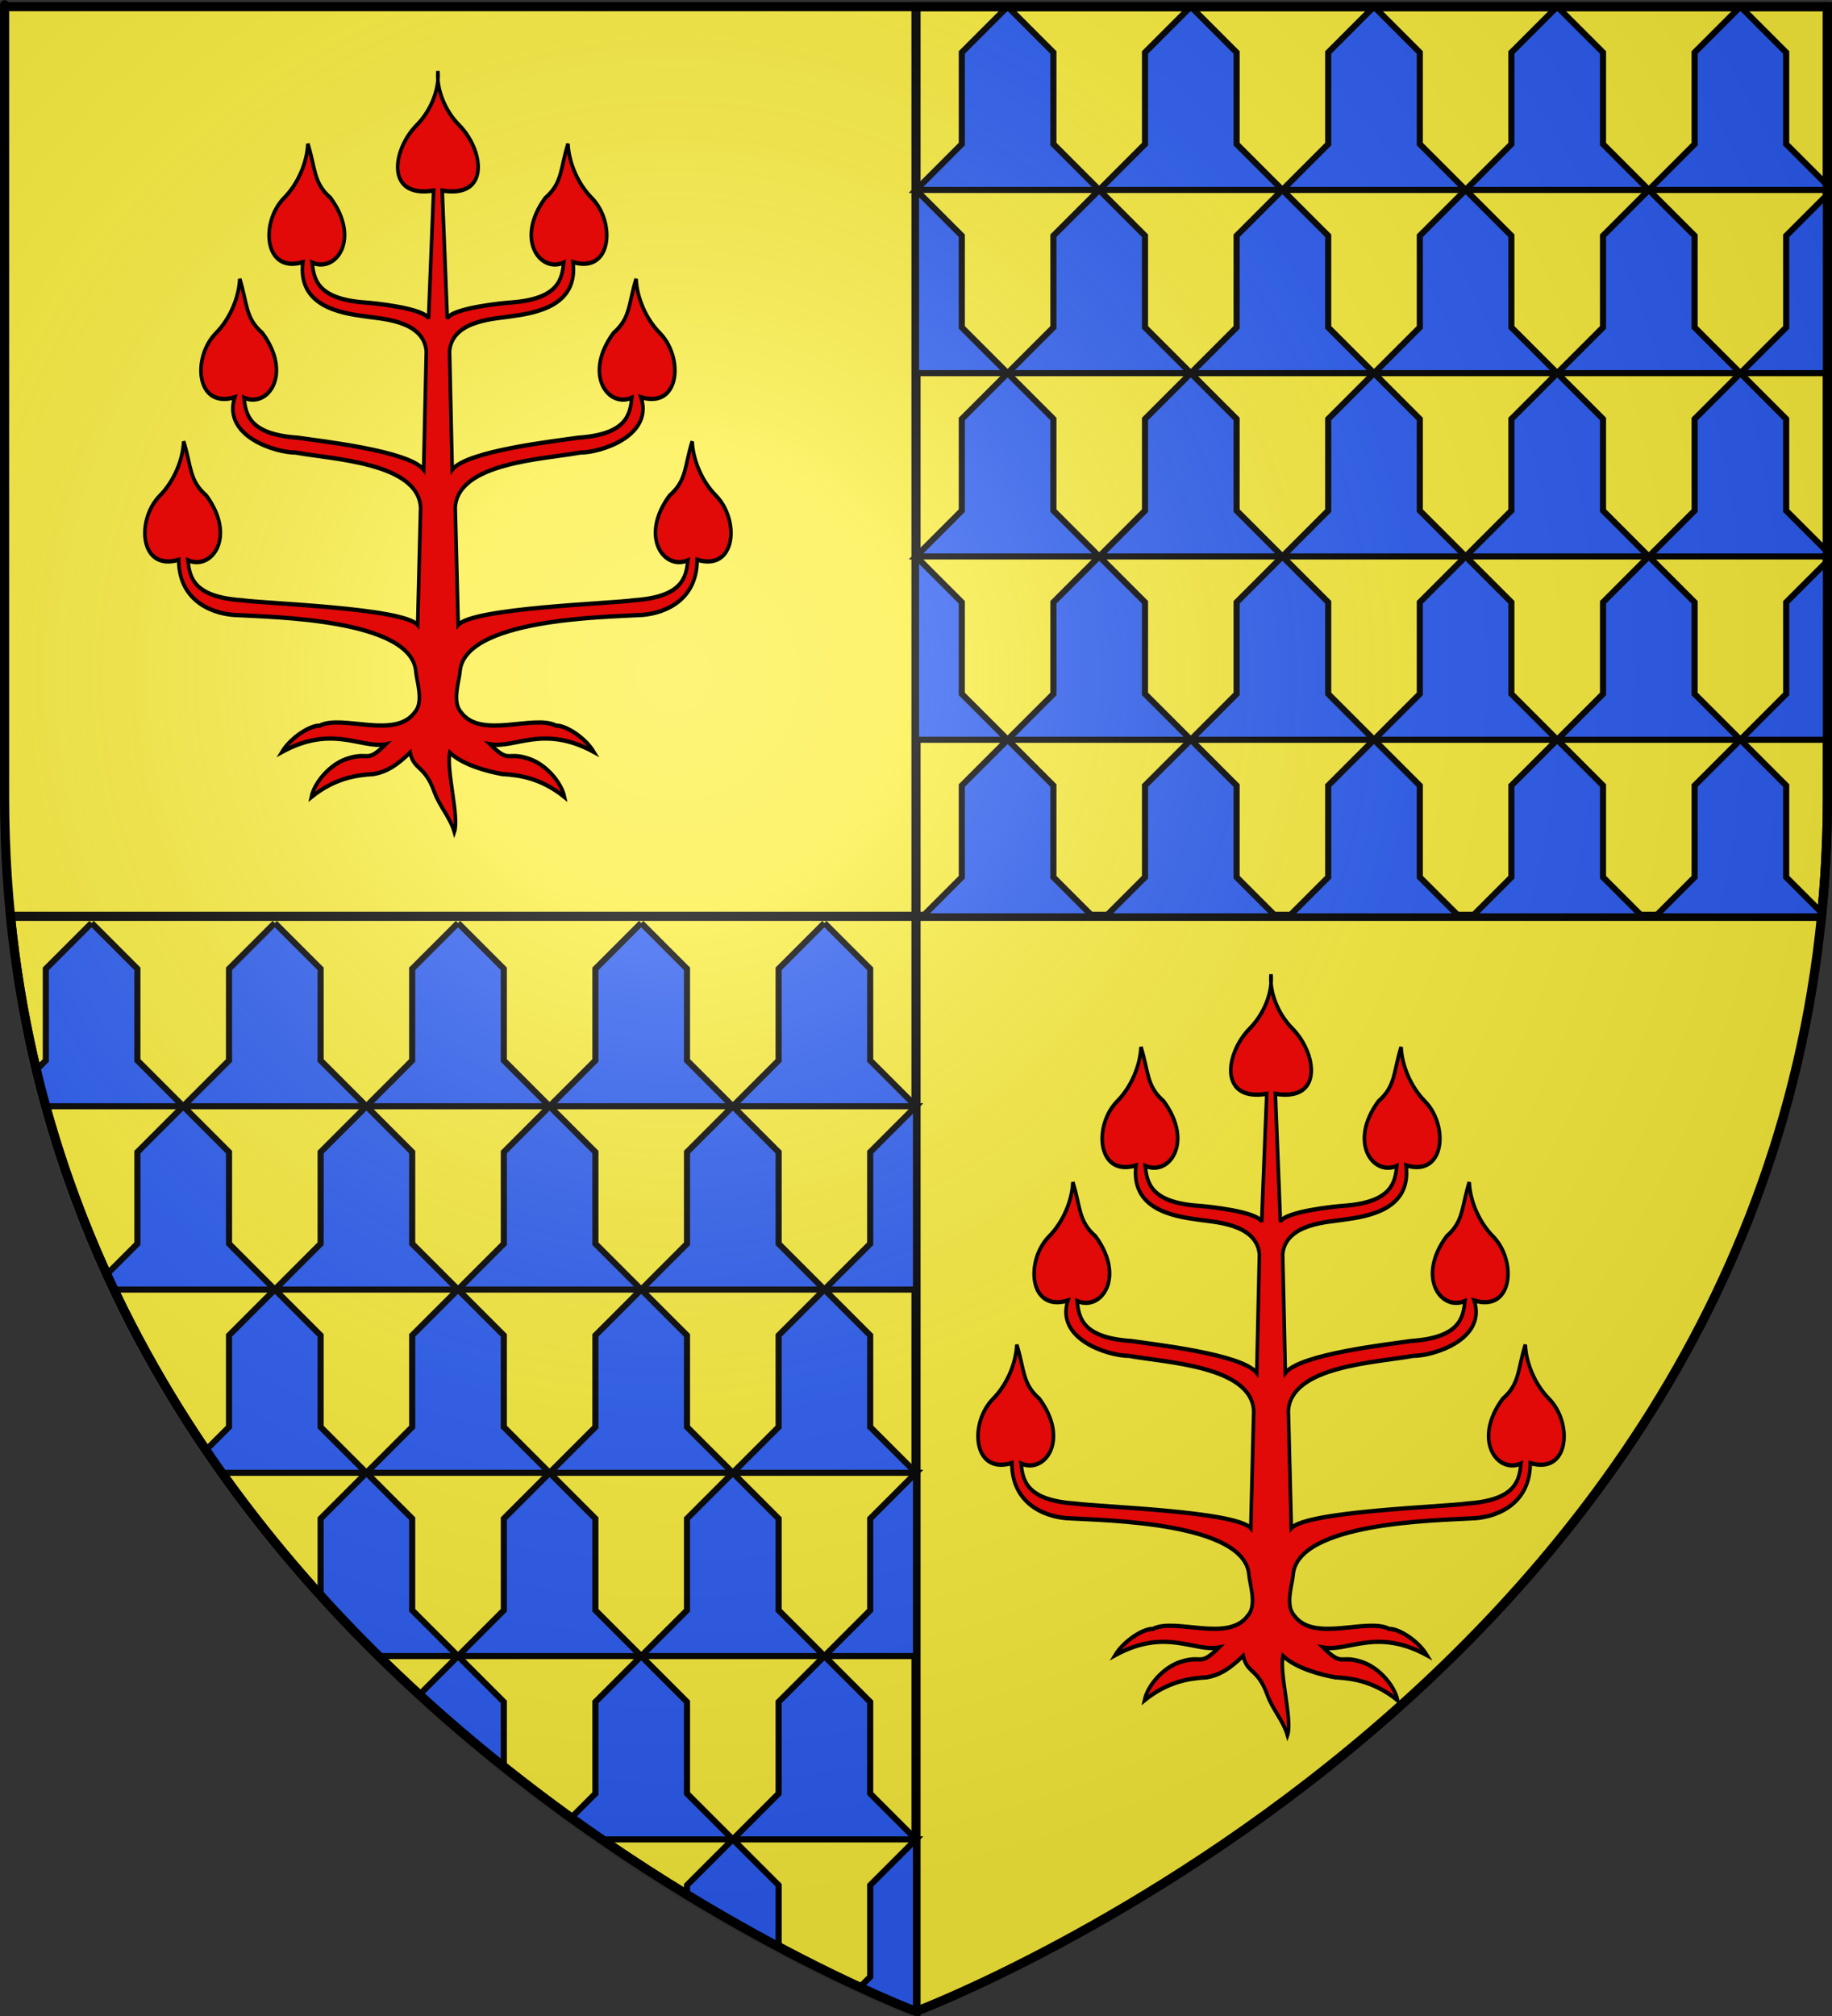 <?xml version="1.0" encoding="UTF-8" standalone="no"?>
<!-- Created with Inkscape (http://www.inkscape.org/) -->
<svg
   xmlns:dc="http://purl.org/dc/elements/1.1/"
   xmlns:cc="http://creativecommons.org/ns#"
   xmlns:rdf="http://www.w3.org/1999/02/22-rdf-syntax-ns#"
   xmlns:svg="http://www.w3.org/2000/svg"
   xmlns="http://www.w3.org/2000/svg"
   xmlns:xlink="http://www.w3.org/1999/xlink"
   xmlns:sodipodi="http://sodipodi.sourceforge.net/DTD/sodipodi-0.dtd"
   xmlns:inkscape="http://www.inkscape.org/namespaces/inkscape"
   version="1.0"
   width="600"
   height="660"
   id="svg2"
   style="display:inline"
   sodipodi:version="0.32"
   inkscape:version="0.46"
   sodipodi:docname="Blason Rimboval.svg"
   inkscape:output_extension="org.inkscape.output.svg.inkscape">
  <rect width="100%" height="100%" fill="#333333" stroke="none"/>
  <sodipodi:namedview
     inkscape:window-height="667"
     inkscape:window-width="640"
     inkscape:pageshadow="2"
     inkscape:pageopacity="0.0"
     guidetolerance="10.0"
     gridtolerance="10.0"
     objecttolerance="10.0"
     borderopacity="1.0"
     bordercolor="#666666"
     pagecolor="#ffffff"
     id="base"
     showgrid="false"
     inkscape:zoom="0.7"
     inkscape:cx="290.2161"
     inkscape:cy="330"
     inkscape:window-x="88"
     inkscape:window-y="293"
     inkscape:current-layer="svg2" />
  <desc
     id="desc4">Blason Vide 3D</desc>
  <defs
     id="defs6">
    <inkscape:perspective
       sodipodi:type="inkscape:persp3d"
       inkscape:vp_x="0 : 330 : 1"
       inkscape:vp_y="0 : 1000 : 0"
       inkscape:vp_z="600 : 330 : 1"
       inkscape:persp3d-origin="300 : 220 : 1"
       id="perspective106" />
    <linearGradient
       id="linearGradient2893">
      <stop
         id="stop2895"
         style="stop-color:#ffffff;stop-opacity:0.314"
         offset="0" />
      <stop
         id="stop2897"
         style="stop-color:#ffffff;stop-opacity:0.251"
         offset="0.19" />
      <stop
         id="stop2901"
         style="stop-color:#6b6b6b;stop-opacity:0.125"
         offset="0.6" />
      <stop
         id="stop2899"
         style="stop-color:#000000;stop-opacity:0.125"
         offset="1" />
    </linearGradient>
    <radialGradient
       cx="221.445"
       cy="226.331"
       r="300"
       fx="221.445"
       fy="226.331"
       id="radialGradient3163"
       xlink:href="#linearGradient2893"
       gradientUnits="userSpaceOnUse"
       gradientTransform="matrix(1.353,0,0,1.349,565.228,-95.747)" />
    <linearGradient
       id="linearGradient2606">
      <stop
         style="stop-color:white;stop-opacity:0.314;"
         offset="0"
         id="stop2608" />
      <stop
         id="stop2610"
         offset="0.19"
         style="stop-color:white;stop-opacity:0.251;" />
      <stop
         style="stop-color:#6b6b6b;stop-opacity:0.125;"
         offset="0.6"
         id="stop2612" />
      <stop
         style="stop-color:black;stop-opacity:0.125;"
         offset="1"
         id="stop2614" />
    </linearGradient>
    <linearGradient
       id="linearGradient2616">
      <stop
         id="stop2618"
         offset="0"
         style="stop-color:white;stop-opacity:1;" />
      <stop
         style="stop-color:white;stop-opacity:1;"
         offset="0.229"
         id="stop2620" />
      <stop
         id="stop2622"
         offset="1"
         style="stop-color:black;stop-opacity:1;" />
    </linearGradient>
    <linearGradient
       id="linearGradient2624">
      <stop
         id="stop2626"
         offset="0"
         style="stop-color:#fd0000;stop-opacity:1;" />
      <stop
         style="stop-color:#e77275;stop-opacity:0.659;"
         offset="0.5"
         id="stop2628" />
      <stop
         style="stop-color:black;stop-opacity:0.323;"
         offset="1"
         id="stop2630" />
    </linearGradient>
    <radialGradient
       inkscape:collect="always"
       xlink:href="#linearGradient2955"
       id="radialGradient2632"
       cx="225.524"
       cy="218.901"
       fx="225.524"
       fy="218.901"
       r="300"
       gradientTransform="matrix(-4.167939e-4,2.183,-1.884,-3.599562e-4,615.597,-289.121)"
       gradientUnits="userSpaceOnUse" />
    <polygon
       id="polygon2634"
       transform="scale(53,53)"
       points="0,-1 0.588,0.809 -0.951,-0.309 0.951,-0.309 -0.588,0.809 0,-1 " />
    <clipPath
       id="clipPath2636">
      <path
         d="M 0,-200 L 0,600 L 300,600 L 300,-200 L 0,-200 z "
         id="path2638" />
    </clipPath>
    <radialGradient
       inkscape:collect="always"
       xlink:href="#linearGradient2955"
       id="radialGradient2640"
       gradientUnits="userSpaceOnUse"
       gradientTransform="matrix(-4.167939e-4,2.183,-1.884,-3.599562e-4,615.597,-289.121)"
       cx="225.524"
       cy="218.901"
       fx="225.524"
       fy="218.901"
       r="300" />
    <radialGradient
       inkscape:collect="always"
       xlink:href="#linearGradient2955"
       id="radialGradient2642"
       gradientUnits="userSpaceOnUse"
       gradientTransform="matrix(0,1.749,-1.593,-1.049767e-7,551.788,-191.29)"
       cx="225.524"
       cy="218.901"
       fx="225.524"
       fy="218.901"
       r="300" />
    <radialGradient
       inkscape:collect="always"
       xlink:href="#linearGradient2955"
       id="radialGradient2644"
       gradientUnits="userSpaceOnUse"
       gradientTransform="matrix(0,1.386,-1.323,-5.741131e-8,-158.082,-109.541)"
       cx="225.524"
       cy="218.901"
       fx="225.524"
       fy="218.901"
       r="300" />
    <radialGradient
       inkscape:collect="always"
       xlink:href="#linearGradient2893"
       id="radialGradient2646"
       gradientUnits="userSpaceOnUse"
       gradientTransform="matrix(1.353,0,0,1.349,-77.629,-85.747)"
       cx="221.445"
       cy="226.331"
       fx="221.445"
       fy="226.331"
       r="300" />
    <linearGradient
       id="linearGradient3521">
      <stop
         style="stop-color:white;stop-opacity:0.314;"
         offset="0"
         id="stop3523" />
      <stop
         id="stop3525"
         offset="0.19"
         style="stop-color:white;stop-opacity:0.251;" />
      <stop
         style="stop-color:#6b6b6b;stop-opacity:0.125;"
         offset="0.6"
         id="stop3527" />
      <stop
         style="stop-color:black;stop-opacity:0.125;"
         offset="1"
         id="stop3529" />
    </linearGradient>
    <linearGradient
       id="linearGradient3531">
      <stop
         id="stop3533"
         offset="0"
         style="stop-color:white;stop-opacity:1;" />
      <stop
         style="stop-color:white;stop-opacity:1;"
         offset="0.229"
         id="stop3535" />
      <stop
         id="stop3537"
         offset="1"
         style="stop-color:black;stop-opacity:1;" />
    </linearGradient>
    <linearGradient
       id="linearGradient3539">
      <stop
         id="stop3541"
         offset="0"
         style="stop-color:#fd0000;stop-opacity:1;" />
      <stop
         style="stop-color:#e77275;stop-opacity:0.659;"
         offset="0.5"
         id="stop3543" />
      <stop
         style="stop-color:black;stop-opacity:0.323;"
         offset="1"
         id="stop3545" />
    </linearGradient>
    <radialGradient
       inkscape:collect="always"
       xlink:href="#linearGradient2955"
       id="radialGradient3547"
       cx="225.524"
       cy="218.901"
       fx="225.524"
       fy="218.901"
       r="300"
       gradientTransform="matrix(-4.167939e-4,2.183,-1.884,-3.599562e-4,615.597,-289.121)"
       gradientUnits="userSpaceOnUse" />
    <polygon
       id="polygon3549"
       transform="scale(53,53)"
       points="0,-1 0.588,0.809 -0.951,-0.309 0.951,-0.309 -0.588,0.809 0,-1 " />
    <clipPath
       id="clipPath3551">
      <path
         d="M 0,-200 L 0,600 L 300,600 L 300,-200 L 0,-200 z "
         id="path3553" />
    </clipPath>
    <radialGradient
       inkscape:collect="always"
       xlink:href="#linearGradient2955"
       id="radialGradient3555"
       gradientUnits="userSpaceOnUse"
       gradientTransform="matrix(-4.167939e-4,2.183,-1.884,-3.599562e-4,615.597,-289.121)"
       cx="225.524"
       cy="218.901"
       fx="225.524"
       fy="218.901"
       r="300" />
    <radialGradient
       inkscape:collect="always"
       xlink:href="#linearGradient2955"
       id="radialGradient3557"
       gradientUnits="userSpaceOnUse"
       gradientTransform="matrix(0,1.749,-1.593,-1.049767e-7,551.788,-191.29)"
       cx="225.524"
       cy="218.901"
       fx="225.524"
       fy="218.901"
       r="300" />
    <radialGradient
       inkscape:collect="always"
       xlink:href="#linearGradient2955"
       id="radialGradient3559"
       gradientUnits="userSpaceOnUse"
       gradientTransform="matrix(0,1.386,-1.323,-5.741131e-8,-158.082,-109.541)"
       cx="225.524"
       cy="218.901"
       fx="225.524"
       fy="218.901"
       r="300" />
    <radialGradient
       inkscape:collect="always"
       xlink:href="#linearGradient2893"
       id="radialGradient3561"
       gradientUnits="userSpaceOnUse"
       gradientTransform="matrix(1.353,0,0,1.349,-77.629,-85.747)"
       cx="221.445"
       cy="226.331"
       fx="221.445"
       fy="226.331"
       r="300" />
    <linearGradient
       id="linearGradient8814">
      <stop
         id="stop8816"
         offset="0"
         style="stop-color:white;stop-opacity:0.314" />
      <stop
         id="stop8818"
         offset="0.19"
         style="stop-color:white;stop-opacity:0.251" />
      <stop
         id="stop8820"
         offset="0.6"
         style="stop-color:#6b6b6b;stop-opacity:0.125" />
      <stop
         id="stop8822"
         offset="1"
         style="stop-color:black;stop-opacity:0.125" />
    </linearGradient>
    <linearGradient
       id="linearGradient8806">
      <stop
         id="stop8808"
         offset="0"
         style="stop-color:white;stop-opacity:1" />
      <stop
         id="stop8810"
         offset="0.229"
         style="stop-color:white;stop-opacity:1" />
      <stop
         id="stop8812"
         offset="1"
         style="stop-color:black;stop-opacity:1" />
    </linearGradient>
    <linearGradient
       id="linearGradient8798">
      <stop
         id="stop8800"
         offset="0"
         style="stop-color:#fd0000;stop-opacity:1" />
      <stop
         id="stop8802"
         offset="0.5"
         style="stop-color:#e77275;stop-opacity:0.659" />
      <stop
         id="stop8804"
         offset="1"
         style="stop-color:black;stop-opacity:0.323" />
    </linearGradient>
    <radialGradient
       gradientTransform="matrix(-4.167939e-4,2.183,-1.884,-3.599562e-4,615.597,-289.121)"
       gradientUnits="userSpaceOnUse"
       xlink:href="#linearGradient2955"
       id="radialGradient8796"
       fy="218.901"
       fx="225.524"
       r="300"
       cy="218.901"
       cx="225.524" />
    <polygon
       id="polygon8794"
       transform="scale(53,53)"
       points="0,-1 0.588,0.809 -0.951,-0.309 0.951,-0.309 -0.588,0.809 0,-1 " />
    <clipPath
       id="clipPath8790">
      <path
         id="path8792"
         d="M 0,-200 L 0,600 L 300,600 L 300,-200 L 0,-200 z " />
    </clipPath>
    <radialGradient
       gradientTransform="matrix(-4.167939e-4,2.183,-1.884,-3.599562e-4,615.597,-289.121)"
       gradientUnits="userSpaceOnUse"
       xlink:href="#linearGradient2955"
       id="radialGradient8788"
       fy="218.901"
       fx="225.524"
       r="300"
       cy="218.901"
       cx="225.524" />
    <radialGradient
       gradientTransform="matrix(0,1.749,-1.593,-1.049767e-7,551.788,-191.29)"
       gradientUnits="userSpaceOnUse"
       xlink:href="#linearGradient2955"
       id="radialGradient8786"
       fy="218.901"
       fx="225.524"
       r="300"
       cy="218.901"
       cx="225.524" />
    <radialGradient
       gradientTransform="matrix(0,1.386,-1.323,-5.741131e-8,-158.082,-109.541)"
       gradientUnits="userSpaceOnUse"
       xlink:href="#linearGradient2955"
       id="radialGradient8784"
       fy="218.901"
       fx="225.524"
       r="300"
       cy="218.901"
       cx="225.524" />
    <radialGradient
       gradientTransform="matrix(1.353,0,0,1.349,-77.629,-85.747)"
       gradientUnits="userSpaceOnUse"
       xlink:href="#linearGradient2893"
       id="radialGradient8782"
       fy="226.331"
       fx="221.445"
       r="300"
       cy="226.331"
       cx="221.445" />
    <radialGradient
       r="300"
       fy="226.331"
       fx="221.445"
       cy="226.331"
       cx="221.445"
       gradientTransform="matrix(1.353,0,0,1.349,-77.629,-85.747)"
       gradientUnits="userSpaceOnUse"
       id="radialGradient2738"
       xlink:href="#linearGradient2893"
       inkscape:collect="always" />
    <radialGradient
       r="300"
       fy="218.901"
       fx="225.524"
       cy="218.901"
       cx="225.524"
       gradientTransform="matrix(0,1.386,-1.323,-5.741131e-8,-158.082,-109.541)"
       gradientUnits="userSpaceOnUse"
       id="radialGradient2871"
       xlink:href="#linearGradient2955"
       inkscape:collect="always" />
    <radialGradient
       r="300"
       fy="218.901"
       fx="225.524"
       cy="218.901"
       cx="225.524"
       gradientTransform="matrix(0,1.749,-1.593,-1.049767e-7,551.788,-191.29)"
       gradientUnits="userSpaceOnUse"
       id="radialGradient2865"
       xlink:href="#linearGradient2955"
       inkscape:collect="always" />
    <radialGradient
       r="300"
       fy="218.901"
       fx="225.524"
       cy="218.901"
       cx="225.524"
       gradientTransform="matrix(-4.167939e-4,2.183,-1.884,-3.599562e-4,615.597,-289.121)"
       gradientUnits="userSpaceOnUse"
       id="radialGradient1911"
       xlink:href="#linearGradient2955"
       inkscape:collect="always" />
    <clipPath
       id="clip">
      <path
         id="path10"
         d="M 0,-200 L 0,600 L 300,600 L 300,-200 L 0,-200 z " />
    </clipPath>
    <polygon
       points="0,-1 0.588,0.809 -0.951,-0.309 0.951,-0.309 -0.588,0.809 0,-1 "
       transform="scale(53,53)"
       id="star" />
    <radialGradient
       gradientUnits="userSpaceOnUse"
       gradientTransform="matrix(-4.167939e-4,2.183,-1.884,-3.599562e-4,615.597,-289.121)"
       r="300"
       fy="218.901"
       fx="225.524"
       cy="218.901"
       cx="225.524"
       id="radialGradient2961"
       xlink:href="#linearGradient2955"
       inkscape:collect="always" />
    <linearGradient
       id="linearGradient2955">
      <stop
         style="stop-color:#fd0000;stop-opacity:1;"
         offset="0"
         id="stop2867" />
      <stop
         id="stop2873"
         offset="0.5"
         style="stop-color:#e77275;stop-opacity:0.659;" />
      <stop
         id="stop2959"
         offset="1"
         style="stop-color:black;stop-opacity:0.323;" />
    </linearGradient>
    <linearGradient
       id="linearGradient2885">
      <stop
         style="stop-color:white;stop-opacity:1;"
         offset="0"
         id="stop2887" />
      <stop
         id="stop2891"
         offset="0.229"
         style="stop-color:white;stop-opacity:1;" />
      <stop
         style="stop-color:black;stop-opacity:1;"
         offset="1"
         id="stop2889" />
    </linearGradient>
    <linearGradient
       id="linearGradient2713">
      <stop
         id="stop2715"
         offset="0"
         style="stop-color:white;stop-opacity:0.314;" />
      <stop
         style="stop-color:white;stop-opacity:0.251;"
         offset="0.19"
         id="stop2717" />
      <stop
         id="stop2719"
         offset="0.6"
         style="stop-color:#6b6b6b;stop-opacity:0.125;" />
      <stop
         id="stop2721"
         offset="1"
         style="stop-color:black;stop-opacity:0.125;" />
    </linearGradient>
    <inkscape:perspective
       id="perspective93"
       inkscape:persp3d-origin="300 : 220 : 1"
       inkscape:vp_z="600 : 330 : 1"
       inkscape:vp_y="0 : 1000 : 0"
       inkscape:vp_x="0 : 330 : 1"
       sodipodi:type="inkscape:persp3d" />
  </defs>
  <g
     id="layer3"
     style="display:inline">
    <path
       d="M 300,658.5 C 300,658.5 598.5,546.18 598.5,260.728 C 598.5,-24.723 598.5,2.176 598.5,2.176 L 1.5,2.176 L 1.5,260.728 C 1.5,546.18 300,658.5 300,658.5 z"
       id="path2855"
       style="fill:#fcef3c;fill-opacity:1;fill-rule:evenodd;stroke:none;stroke-width:1px;stroke-linecap:butt;stroke-linejoin:miter;stroke-opacity:1" />
  </g>
  <g
     id="layer96"
     style="display:inline">
    <g
       id="layer88"
       style="display:inline">
      <path
         d="M 300.003,299.994 L 300.003,658.5 L 300.003,658.5 C 300.003,658.5 29.004,556.542 3.433,299.994 L 300.003,299.994 M 598.497,2.175 L 300.003,2.175 L 300.003,299.994 L 596.565,299.994 C 597.832,287.291 598.498,274.195 598.498,260.727 L 598.498,2.175"
         id="écartelé"
         style="fill:#fcef3c;fill-opacity:1;stroke:#000000;stroke-width:3" />
    </g>
    <g
       id="layer135">
      <g
         transform="translate(-8,112.995)"
         id="g3483"
         style="stroke:#000000;stroke-width:2;stroke-miterlimit:4;stroke-dasharray:none;stroke-opacity:1">
        <path
           d="M 398.004,9.176 L 457.998,9.176 L 443.004,24.179 L 443.004,54.176 L 428.001,69.179 L 412.998,54.176 L 412.998,24.179 L 398.004,9.176 M 457.998,9.176 L 518.001,9.176 L 502.998,24.179 L 502.998,54.176 L 488.004,69.179 L 473.001,54.176 L 473.001,24.179 L 457.998,9.176 M 518.001,9.176 L 578.004,9.176 L 563.001,24.179 L 563.001,54.176 L 547.998,69.179 L 533.004,54.176 L 533.004,24.179 L 518.001,9.176 M 338.001,-110.821 L 338.001,-110.821 L 322.998,-95.818 L 322.998,-65.821 L 308.004,-50.818 L 367.998,-50.818 L 353.004,-35.824 L 353.004,-5.818 L 338.001,9.176 L 322.998,-5.818 L 322.998,-35.824 L 308.004,-50.818 L 308.004,9.176 L 338.001,9.176 L 322.998,24.179 L 322.998,54.176 L 308.004,69.179 L 367.998,69.179 L 353.004,84.182 L 353.004,114.179 L 338.001,129.182 L 322.998,114.179 L 322.998,84.182 L 308.004,69.179 L 308.004,129.182 L 338.001,129.182 L 322.998,144.176 L 322.998,174.182 L 310.182,186.998 L 365.821,186.998 L 353.005,174.182 L 353.005,144.176 L 338.002,129.182 L 398.005,129.182 L 383.002,144.176 L 383.002,174.182 L 370.177,186.998 L 425.824,186.998 L 412.999,174.182 L 412.999,144.176 L 398.005,129.182 L 383.002,114.179 L 383.002,84.182 L 367.999,69.179 L 353.005,54.176 L 353.005,24.179 L 338.001,9.176 L 398.004,9.176 L 383.001,24.179 L 383.001,54.176 L 367.998,69.179 L 428.001,69.179 L 412.998,84.182 L 412.998,114.179 L 398.004,129.182 L 457.998,129.182 L 443.004,144.176 L 443.004,174.182 L 430.179,186.998 L 485.826,186.998 L 473.001,174.182 L 473.001,144.176 L 457.998,129.182 L 443.004,114.179 L 443.004,84.182 L 428.001,69.179 L 488.004,69.179 L 473.001,84.182 L 473.001,114.179 L 457.998,129.182 L 518.001,129.182 L 502.998,144.176 L 502.998,174.182 L 490.182,186.998 L 545.821,186.998 L 533.005,174.182 L 533.005,144.176 L 518.002,129.182 L 502.999,114.179 L 502.999,84.182 L 488.005,69.179 L 547.999,69.179 L 533.005,84.182 L 533.005,114.179 L 518.002,129.182 L 578.005,129.182 L 563.002,144.176 L 563.002,174.182 L 550.177,186.998 L 604.564,186.998 C 604.589,186.741 604.614,186.48 604.641,186.221 C 604.653,186.097 604.665,185.974 604.677,185.851 L 592.999,174.183 L 592.999,144.177 L 578.005,129.183 L 606.499,129.183 L 606.499,70.683 L 592.999,84.183 L 592.999,114.18 L 578.005,129.183 L 563.002,114.18 L 563.002,84.182 L 547.999,69.179 L 606.499,69.179 L 606.499,67.676 L 592.999,54.176 L 592.999,24.179 L 578.004,9.176 L 606.498,9.176 L 606.498,-49.315 L 592.998,-35.824 L 592.998,-5.818 L 578.004,9.176 L 563.001,-5.818 L 563.001,-35.824 L 547.998,-50.818 L 533.004,-35.824 L 533.004,-5.818 L 518.001,9.176 L 502.998,-5.818 L 502.998,-35.824 L 488.004,-50.818 L 473.001,-35.824 L 473.001,-5.818 L 457.998,9.176 L 443.004,-5.818 L 443.004,-35.824 L 428.001,-50.818 L 412.998,-35.824 L 412.998,-5.818 L 398.004,9.176 L 383.001,-5.818 L 383.001,-35.824 L 367.998,-50.818 L 353.004,-65.821 L 353.004,-95.818 L 338.001,-110.821 M 398.004,-110.821 L 398.004,-110.821 L 383.001,-95.818 L 383.001,-65.821 L 367.998,-50.818 L 428.001,-50.818 L 412.998,-65.821 L 412.998,-95.818 L 398.004,-110.821 M 457.998,-110.821 L 457.998,-110.821 L 443.004,-95.818 L 443.004,-65.821 L 428.001,-50.818 L 488.004,-50.818 L 473.001,-65.821 L 473.001,-95.818 L 457.998,-110.821 M 518.001,-110.821 L 518.001,-110.821 L 502.998,-95.818 L 502.998,-65.821 L 488.004,-50.818 L 547.998,-50.818 L 533.004,-65.821 L 533.004,-95.818 L 518.001,-110.821 M 578.004,-110.821 L 578.004,-110.821 L 563.001,-95.818 L 563.001,-65.821 L 547.998,-50.818 L 606.498,-50.818 L 606.498,-52.321 L 592.998,-65.821 L 592.998,-95.818 L 578.004,-110.821"
           id="en_II_4_"
           style="fill:#2b5df2;stroke:#000000;stroke-width:2;stroke-miterlimit:4;stroke-dasharray:none;stroke-opacity:1" />
        <path
           d="M 52.638,323.816 C 52.764,324.049 52.872,324.256 52.998,324.5 L 52.998,324.176 L 52.638,323.816 M 218.004,429.179 L 277.998,429.179 L 263.004,444.182 L 263.004,474.179 L 248.001,489.182 L 232.998,474.179 L 232.998,444.182 L 218.004,429.179 M 97.998,309.182 L 158.001,309.182 L 142.998,324.176 L 142.998,354.182 L 128.004,369.176 L 113.001,354.182 L 113.001,324.176 L 97.998,309.182 M 218.004,309.182 L 277.998,309.182 L 263.004,324.176 L 263.004,354.182 L 248.001,369.176 L 232.998,384.179 L 232.998,414.176 L 218.004,429.179 L 203.001,414.176 L 203.001,384.179 L 187.998,369.176 L 173.004,354.182 L 173.004,324.176 L 158.001,309.182 L 218.004,309.182 L 203.001,324.176 L 203.001,354.182 L 187.998,369.176 L 248.001,369.176 L 232.998,354.182 L 232.998,324.176 L 218.004,309.182 M 38.004,189.176 L 23.001,204.179 L 23.001,234.176 L 19.914,237.273 C 20.298,238.87 20.699,240.489 21.1,242.082 C 21.267,242.738 21.437,243.401 21.608,244.055 C 21.656,244.236 21.705,244.416 21.751,244.599 C 21.765,244.647 21.777,244.697 21.789,244.745 C 21.856,245.001 21.924,245.262 21.992,245.516 C 22.02,245.62 22.048,245.725 22.075,245.829 C 22.082,245.857 22.089,245.883 22.097,245.912 C 22.119,245.995 22.142,246.079 22.165,246.164 L 22.201,246.29 C 22.284,246.605 22.368,246.921 22.452,247.237 C 22.555,247.618 22.66,248.008 22.765,248.389 C 22.766,248.393 22.767,248.397 22.768,248.401 C 22.779,248.443 22.785,248.463 22.796,248.505 C 22.858,248.73 22.921,248.954 22.984,249.179 L 68.002,249.179 L 52.999,264.182 L 52.999,294.179 L 42.99,304.188 C 43.755,305.862 44.529,307.527 45.312,309.182 L 97.998,309.182 L 83.004,324.176 L 83.004,354.182 L 75.453,361.724 C 77.163,364.245 78.891,366.719 80.637,369.176 L 128.004,369.176 L 113.001,384.179 L 113.001,409.334 C 119.247,416.228 125.61,422.852 132.045,429.179 L 158.001,429.179 L 145.357,441.824 C 146.663,443.019 147.96,444.194 149.269,445.367 L 149.452,445.524 C 149.528,445.594 149.604,445.666 149.681,445.735 C 149.724,445.774 149.786,445.829 149.829,445.868 C 149.838,445.876 149.848,445.885 149.857,445.892 C 157.57,452.787 165.31,459.293 173.005,465.422 L 173.005,444.182 L 158.002,429.179 L 142.999,414.176 L 142.999,384.179 L 128.005,369.176 L 187.999,369.176 L 173.005,384.179 L 173.005,414.176 L 158.002,429.179 L 218.005,429.179 L 203.002,444.182 L 203.002,474.179 L 195.055,482.126 C 198.421,484.556 201.769,486.905 205.081,489.182 L 248.002,489.182 L 232.999,504.176 L 232.999,507.273 C 241.414,512.393 249.397,516.974 256.804,521.025 L 256.966,521.115 C 257.18,521.234 257.394,521.345 257.602,521.464 C 257.649,521.489 257.697,521.516 257.744,521.541 C 257.795,521.567 257.845,521.595 257.894,521.622 C 257.96,521.659 258.031,521.697 258.098,521.733 C 258.169,521.771 258.238,521.808 258.307,521.846 C 259.907,522.715 261.464,523.552 263.006,524.371 L 263.006,504.176 L 248.003,489.182 L 308.006,489.182 L 293.003,504.176 L 293.003,534.182 L 289.595,537.59 C 290.99,538.234 292.315,538.837 293.568,539.401 C 294.201,539.685 294.815,539.959 295.41,540.223 C 298.947,541.792 301.817,543.006 303.917,543.871 C 305.984,544.721 307.309,545.234 307.799,545.423 L 307.944,545.477 L 307.955,545.485 C 307.966,545.489 307.976,545.493 307.983,545.496 L 307.989,545.496 L 308.007,545.505 L 308.007,489.183 L 293.004,474.18 L 293.004,444.183 L 278.001,429.18 L 263.007,414.177 L 263.007,384.18 L 248.004,369.177 L 308.007,369.177 L 293.004,384.18 L 293.004,414.177 L 278.001,429.18 L 308.007,429.18 L 308.007,369.177 L 293.004,354.183 L 293.004,324.177 L 278.001,309.183 L 263.007,294.18 L 263.007,264.183 L 248.004,249.18 L 233.001,264.183 L 233.001,294.18 L 218.007,309.183 L 203.004,294.18 L 203.004,264.183 L 188.001,249.18 L 173.007,264.183 L 173.007,294.18 L 158.004,309.183 L 143.001,294.18 L 143.001,264.183 L 128.007,249.18 L 113.004,264.183 L 113.004,294.18 L 98.001,309.183 L 83.007,294.18 L 83.007,264.183 L 68.004,249.18 L 53.001,234.177 L 53.001,204.18 L 38.004,189.176 M 97.998,189.176 L 83.004,204.179 L 83.004,234.176 L 68.001,249.179 L 128.004,249.179 L 113.001,234.176 L 113.001,204.179 L 97.998,189.176 M 158.001,189.176 L 142.998,204.179 L 142.998,234.176 L 128.004,249.179 L 187.998,249.179 L 173.004,234.176 L 173.004,204.179 L 158.001,189.176 M 218.004,189.176 L 203.001,204.179 L 203.001,234.176 L 187.998,249.179 L 248.001,249.179 L 232.998,234.176 L 232.998,204.179 L 218.004,189.176 M 277.998,189.176 L 263.004,204.179 L 263.004,234.176 L 248.001,249.179 L 308.004,249.179 L 293.001,264.182 L 293.001,294.179 L 277.998,309.182 L 308.004,309.182 L 308.004,249.179 L 293.001,234.176 L 293.001,204.179 L 277.998,189.176"
           id="en_III_4_"
           style="fill:#2b5df2;stroke:#000000;stroke-width:2;stroke-miterlimit:4;stroke-dasharray:none;stroke-opacity:1" />
      </g>
    </g>
  </g>
  <g
     id="layer2"
     style="display:inline"
     transform="translate(-644.357,11.5)">
    <path
       d="M 942.857,648.5 C 942.857,648.5 1241.357,536.18 1241.357,250.728 C 1241.357,-34.723 1241.357,-7.824 1241.357,-7.824 L 644.357,-7.824 L 644.357,250.728 C 644.357,536.18 942.857,648.5 942.857,648.5 z"
       id="path2875"
       style="opacity:1;fill:url(#radialGradient3163);fill-opacity:1;fill-rule:evenodd;stroke:none;stroke-width:1px;stroke-linecap:butt;stroke-linejoin:miter;stroke-opacity:1" />
  </g>
  <g
     id="layer1"
     style="display:inline">
    <path
       d="M 300,658.5 C 300,658.5 1.5,546.18 1.5,260.728 C 1.5,-24.723 1.5,2.176 1.5,2.176 L 598.5,2.176 L 598.5,260.728 C 598.5,546.18 300,658.5 300,658.5 z"
       id="path1411"
       style="opacity:1;fill:none;fill-opacity:1;fill-rule:evenodd;stroke:#000000;stroke-width:3;stroke-linecap:butt;stroke-linejoin:miter;stroke-miterlimit:4;stroke-dasharray:none;stroke-opacity:1" />
  </g>
  <g
     style="fill:#e20909;display:inline"
     inkscape:label="Meubles"
     id="layer4"
     transform="matrix(0.367,0,0,0.438,304.922,303.852)">
    <path
       sodipodi:nodetypes="cscccsccccsccsccccccccsccccccccscccsccscsccscccsccccccccsccccccccsccsccccscccc"
       d="M 318.099,603.36 C 314.079,591.885 304.802,584.049 300.094,573.087 C 291.387,552.816 281.907,557.197 278.622,543.901 C 266.644,553.539 257.877,558.197 246.178,559.969 C 230.086,560.774 211.245,563.118 190.433,577.213 C 193.149,566.309 206.796,553.053 221.607,548.758 C 242.662,542.653 238.629,552.837 256.906,537.694 C 234.355,541.066 209.355,522.794 164.251,543.485 C 172,532.688 189.45,523.527 197.914,523.824 C 218.028,515.163 265.365,534.355 282.752,513.813 C 291.071,506.168 284.31,490.055 283.71,483.398 C 280.16,444.034 155.742,442.742 124.534,441.175 C 105.749,440.89 72.129,432.485 72.111,399.814 C 37.143,408.567 33.974,369.979 55.305,351.915 C 67.623,341.484 75.786,325.552 76.522,311.386 C 83.587,330.339 81.374,340.615 96.803,351.915 C 123.918,382.807 101.509,407.912 80.302,400.163 C 82.031,412.562 84.526,427.636 128.594,430.087 C 148.279,432.582 271.797,435.727 285.35,448.526 L 287.978,361.073 C 286.263,327.049 209.004,324.754 176.61,319.696 C 158.205,319.765 110.817,307.22 122.157,278.335 C 87.19,287.088 84.02,248.5 105.351,230.436 C 117.669,220.005 125.833,204.073 126.568,189.907 C 133.634,208.86 131.421,219.136 146.85,230.436 C 173.964,261.328 151.555,286.433 130.349,278.684 C 132.078,291.083 134.572,306.157 178.64,308.608 C 198.325,311.103 277.592,318.342 290.703,332.489 L 293.067,243.853 C 290.474,220.009 250.57,219.724 237.398,217.775 C 216.146,215.303 177.919,210.001 182.944,177.33 C 147.977,186.083 144.807,147.495 166.139,129.431 C 178.456,119 186.62,103.068 187.356,88.902 C 194.421,107.855 192.208,118.131 207.637,129.431 C 234.752,160.323 212.342,185.428 191.136,177.679 C 192.865,190.078 195.36,205.151 239.427,207.603 C 245.787,207.957 291.349,211.763 295.088,219.576 L 299.602,123.83 C 256.396,129.77 262.625,93.519 284.389,75.09 C 296.706,64.659 304.886,48.72 303.432,34.553 C 301.978,48.72 310.158,64.659 322.475,75.09 C 344.239,93.519 350.469,129.77 307.262,123.83 L 311.776,219.576 C 315.515,211.763 361.077,207.957 367.437,207.603 C 411.504,205.151 413.999,190.078 415.728,177.679 C 394.522,185.428 372.112,160.323 399.227,129.431 C 414.656,118.131 412.443,107.855 419.509,88.902 C 420.244,103.068 428.408,119 440.725,129.431 C 462.057,147.495 458.887,186.083 423.92,177.33 C 428.945,210.001 390.718,215.303 369.466,217.775 C 356.295,219.724 316.39,220.009 313.797,243.853 L 316.162,332.489 C 329.272,318.342 408.539,311.103 428.224,308.608 C 472.292,306.157 474.786,291.083 476.515,278.684 C 455.309,286.433 432.9,261.328 460.015,230.436 C 475.443,219.136 473.23,208.86 480.296,189.907 C 481.032,204.073 489.195,220.005 501.513,230.436 C 522.844,248.5 519.675,287.088 484.707,278.335 C 496.048,307.22 448.66,319.765 430.254,319.696 C 397.86,324.754 320.601,327.049 318.886,361.073 L 321.514,448.526 C 335.067,435.727 458.585,432.582 478.271,430.087 C 522.338,427.636 524.833,412.562 526.562,400.163 C 505.356,407.912 482.946,382.807 510.061,351.915 C 525.49,340.615 523.277,330.339 530.342,311.386 C 531.078,325.552 539.242,341.484 551.559,351.915 C 572.891,369.979 569.721,408.567 534.754,399.814 C 534.735,432.485 501.115,440.89 482.33,441.175 C 451.122,442.742 326.704,444.034 323.154,483.398 C 322.554,490.055 315.793,506.168 324.112,513.813 C 341.499,534.355 388.837,515.163 408.95,523.824 C 417.414,523.527 434.864,532.688 442.613,543.485 C 397.509,522.794 372.509,541.066 349.958,537.694 C 368.235,552.837 364.203,542.653 385.257,548.758 C 400.068,553.053 413.715,566.309 416.432,577.213 C 395.619,563.118 376.778,560.774 360.686,559.969 C 348.987,558.197 326.014,553.539 314.035,543.901 C 310.75,557.197 322.747,592.222 318.099,603.36 z"
       style="fill:#e20909;fill-opacity:1;fill-rule:evenodd;stroke:#000000;stroke-width:3.208;stroke-linecap:butt;stroke-linejoin:miter;stroke-miterlimit:4;stroke-opacity:1;display:inline"
       id="path4789" />
  </g>
  <use
     x="0"
     y="0"
     xlink:href="#layer4"
     id="use2805"
     transform="translate(-272.857,-295.714)"
     width="600"
     height="660" />
</svg>
